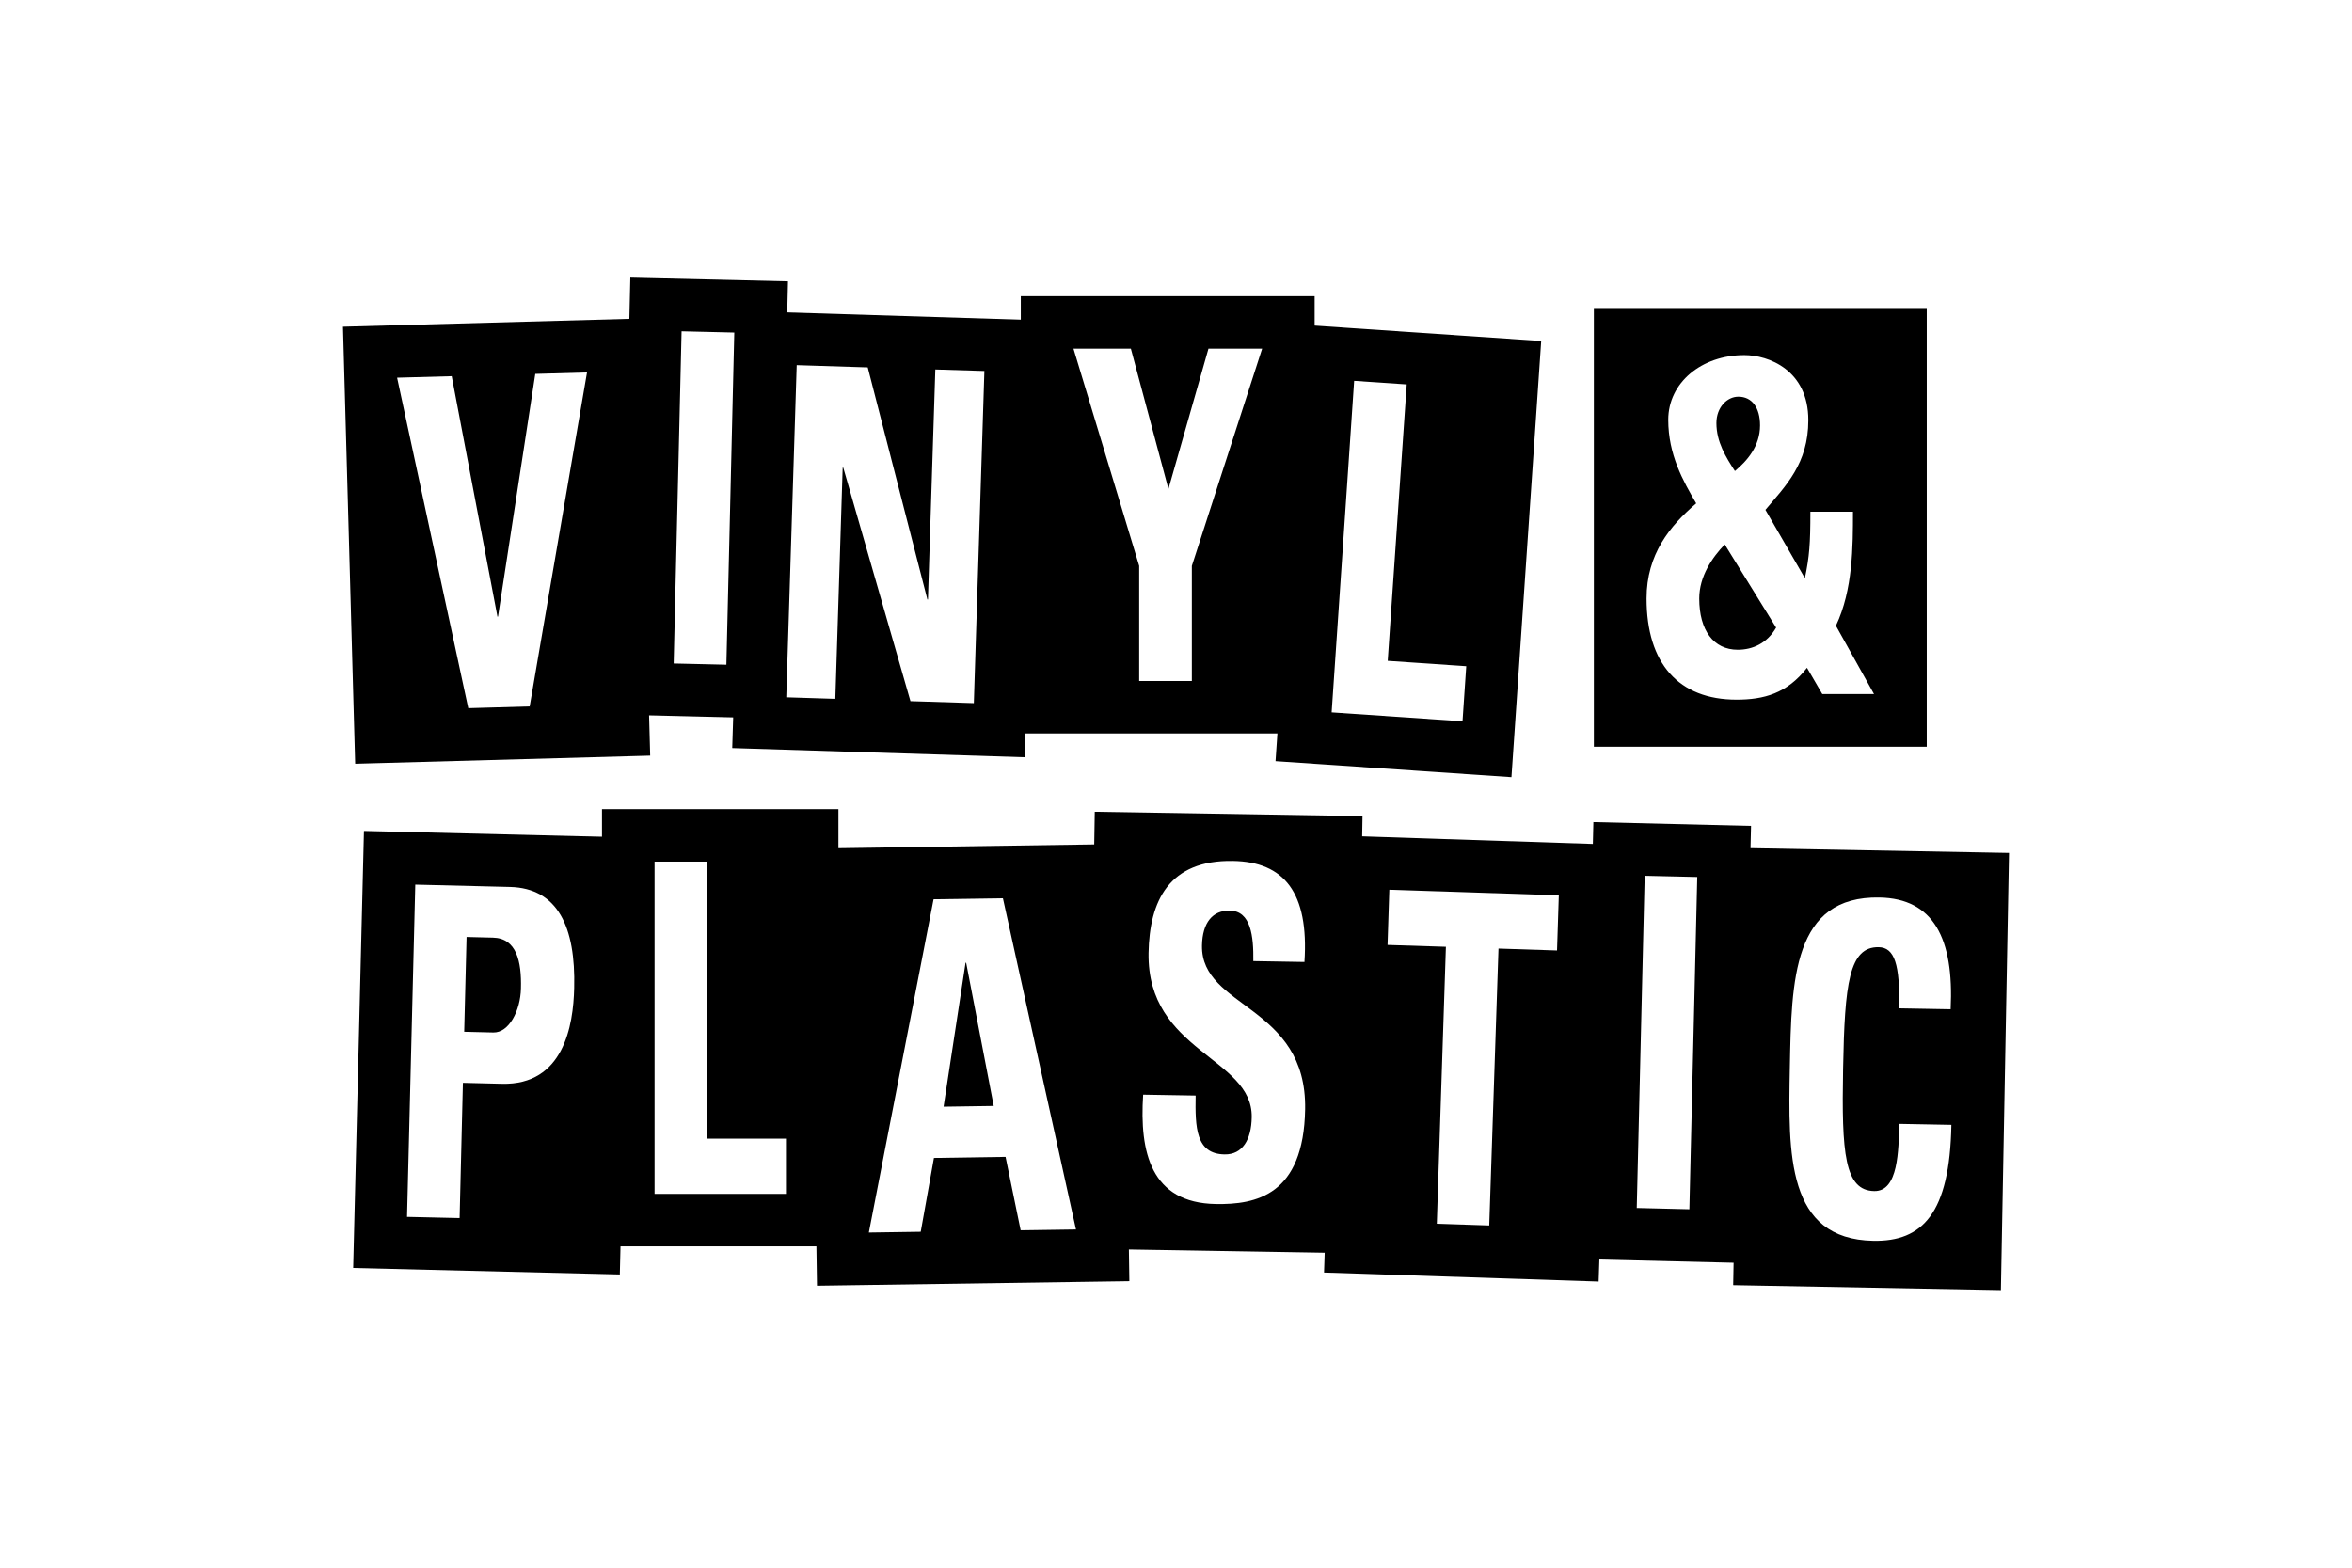 <?xml version="1.0" encoding="UTF-8"?>
<svg width="144px" height="96px" viewBox="0 0 144 96" version="1.1" xmlns="http://www.w3.org/2000/svg" xmlns:xlink="http://www.w3.org/1999/xlink">
    <title>Brand/Space/Vinyl&amp;Plastic</title>
    <g id="Brand/Space/Vinyl&amp;Plastic" stroke="none" stroke-width="1" fill="none" fill-rule="evenodd">
        <rect id="Rectangle" fill="#FFFFFF" x="0" y="0" width="144" height="96"></rect>
        <g id="Group" transform="translate(21, 17)" fill="#000000">
            <path d="M76.553,33.34 L75.915,60.105 L85.57,60.337 L86.206,33.573 L76.553,33.34 Z M82.431,57.051 L79.209,56.972 L79.695,36.629 L82.913,36.703 L82.431,57.051 Z" id="Fill-1"></path>
            <path d="M1.284,33.882 L0.624,60.646 L16.949,61.044 L17.607,34.281 L1.284,33.882 Z M14.155,43.5 C14.104,45.81 13.503,49.459 9.733,49.367 L7.342,49.308 L7.14,57.59 L3.922,57.517 L4.426,37.171 L10.222,37.313 C13.16,37.385 14.249,39.779 14.155,43.5 L14.155,43.5 Z" id="Fill-2"></path>
            <path d="M9.181,40.417 L7.566,40.377 L7.421,46.183 L9.204,46.226 C10.166,46.248 10.864,44.885 10.895,43.534 C10.94,41.873 10.629,40.452 9.181,40.417" id="Fill-4"></path>
            <path d="M15.857,59.322 L30.332,59.322 L30.332,32.548 L15.857,32.548 L15.857,59.322 Z M27.12,56.109 L19.076,56.109 L19.076,35.761 L22.302,35.761 L22.302,52.727 L27.12,52.727 L27.12,56.109 Z" id="Fill-6"></path>
            <path d="M47.748,34.683 L28.626,34.964 L29.02,61.733 L48.144,61.456 L47.748,34.683 Z M41.489,58.339 L40.565,53.843 L36.18,53.909 L35.371,58.43 L32.195,58.476 L36.157,38.068 L40.403,38.006 L44.877,58.29 L41.489,58.339 Z" id="Fill-8"></path>
            <polygon id="Fill-9" points="38.116 41.956 36.77 50.77 39.84 50.725 38.153 41.956"></polygon>
            <path d="M46.026,32.707 L45.589,59.473 L61.978,59.745 L62.419,32.975 L46.026,32.707 Z M53.438,56.731 C49.456,56.665 48.759,53.556 48.989,50.034 L52.202,50.088 C52.169,52.031 52.208,53.668 53.975,53.693 C55.063,53.712 55.616,52.795 55.636,51.411 C55.693,47.749 49.224,47.419 49.32,41.359 C49.375,38.171 50.567,35.654 54.483,35.721 C57.619,35.771 59.146,37.657 58.864,41.908 L55.733,41.855 C55.755,40.335 55.588,38.78 54.29,38.761 C53.245,38.744 52.615,39.493 52.591,40.903 C52.526,44.763 59.013,44.534 58.906,50.929 C58.816,56.202 55.889,56.772 53.438,56.731 L53.438,56.731 Z" id="Fill-10"></path>
            <path d="M60.95,34.167 L60.063,60.926 L76.875,61.478 L77.759,34.719 L60.95,34.167 Z M74.328,41.204 L70.744,41.087 L70.178,58.044 L66.968,57.939 L67.525,40.978 L63.952,40.865 L64.061,37.485 L74.437,37.825 L74.328,41.204 Z" id="Fill-11"></path>
            <path d="M85.607,34.927 L85.113,61.698 L101.504,62 L102,35.23 L85.607,34.927 Z M93.692,58.982 C88.381,58.882 88.482,53.7 88.581,48.372 C88.68,42.99 88.771,37.859 94.076,37.96 C97.362,38.023 98.639,40.44 98.427,44.803 L95.274,44.747 C95.33,42.04 94.985,41.021 94.024,41.002 C92.211,40.968 91.938,43.22 91.843,48.43 C91.744,53.647 91.934,55.904 93.75,55.937 C95.239,55.965 95.226,53.426 95.29,51.822 L98.472,51.881 C98.371,57.319 96.698,59.036 93.692,58.982 L93.692,58.982 Z" id="Fill-12"></path>
            <path d="M9.491,20.76 L11.773,5.896 L14.941,5.807 L11.43,26.259 L7.67,26.366 L3.313,6.128 L6.656,6.036 L9.457,20.761 L9.491,20.76 Z M0,3.007 L0.746,29.769 L18.808,29.271 L18.071,2.509 L0,3.007 Z" id="Fill-13"></path>
            <path d="M20.246,23.63 L20.73,3.287 L23.957,3.364 L23.473,23.705 L20.246,23.63 Z M17.593,0 L16.961,26.764 L26.613,26.997 L27.244,0.227 L17.593,0 Z" id="Fill-14"></path>
            <path d="M24.667,2.053 L23.831,28.808 L41.739,29.37 L42.579,2.608 L24.667,2.053 Z M38.623,26.058 L34.742,25.937 L30.63,11.64 L30.593,11.636 L30.143,25.795 L27.139,25.7 L27.778,5.36 L32.127,5.497 L35.779,19.709 L35.813,19.712 L36.265,5.625 L39.269,5.717 L38.623,26.058 Z" id="Fill-15"></path>
            <path d="M41.498,27.911 L59.488,27.911 L59.488,1.138 L41.498,1.138 L41.498,27.911 Z M51.97,17.653 L51.97,24.701 L48.746,24.701 L48.746,17.653 L44.723,4.351 L48.237,4.351 L50.537,12.944 L52.987,4.351 L56.274,4.351 L51.97,17.653 Z" id="Fill-16"></path>
            <path d="M58.917,2.902 L57.093,29.61 L71.537,30.591 L73.359,3.881 L58.917,2.902 Z M68.542,27.169 L60.529,26.623 L61.907,6.321 L65.126,6.54 L63.962,23.468 L68.77,23.796 L68.542,27.169 Z" id="Fill-17"></path>
            <path d="M76.583,28.725 L96.964,28.725 L96.964,1.863 L76.583,1.863 L76.583,28.725 Z M90.569,25.503 L89.631,23.892 C88.41,25.473 86.976,25.844 85.322,25.844 C81.78,25.844 79.809,23.638 79.809,19.65 C79.809,16.934 81.239,15.208 82.848,13.824 C82.035,12.439 81.137,10.827 81.137,8.706 C81.137,6.441 83.165,4.746 85.795,4.746 C87.269,4.746 89.713,5.652 89.713,8.731 C89.713,11.394 88.323,12.75 87.087,14.221 L89.503,18.406 C89.778,17.079 89.839,16.311 89.839,14.334 L92.447,14.334 C92.447,16.456 92.447,19.113 91.403,21.319 L93.737,25.503 L90.569,25.503 Z M86.758,9.047 C86.758,7.97 86.268,7.291 85.43,7.291 C84.744,7.291 84.086,7.942 84.086,8.905 C84.086,10.065 84.668,10.997 85.219,11.845 C85.968,11.221 86.758,10.318 86.758,9.047 L86.758,9.047 Z M83.035,19.65 C83.035,21.6 83.914,22.788 85.393,22.788 C86.307,22.788 87.192,22.394 87.742,21.432 L84.596,16.341 C83.834,17.132 83.035,18.294 83.035,19.65 L83.035,19.65 Z" id="Fill-18"></path>
        </g>
    </g>
</svg>
